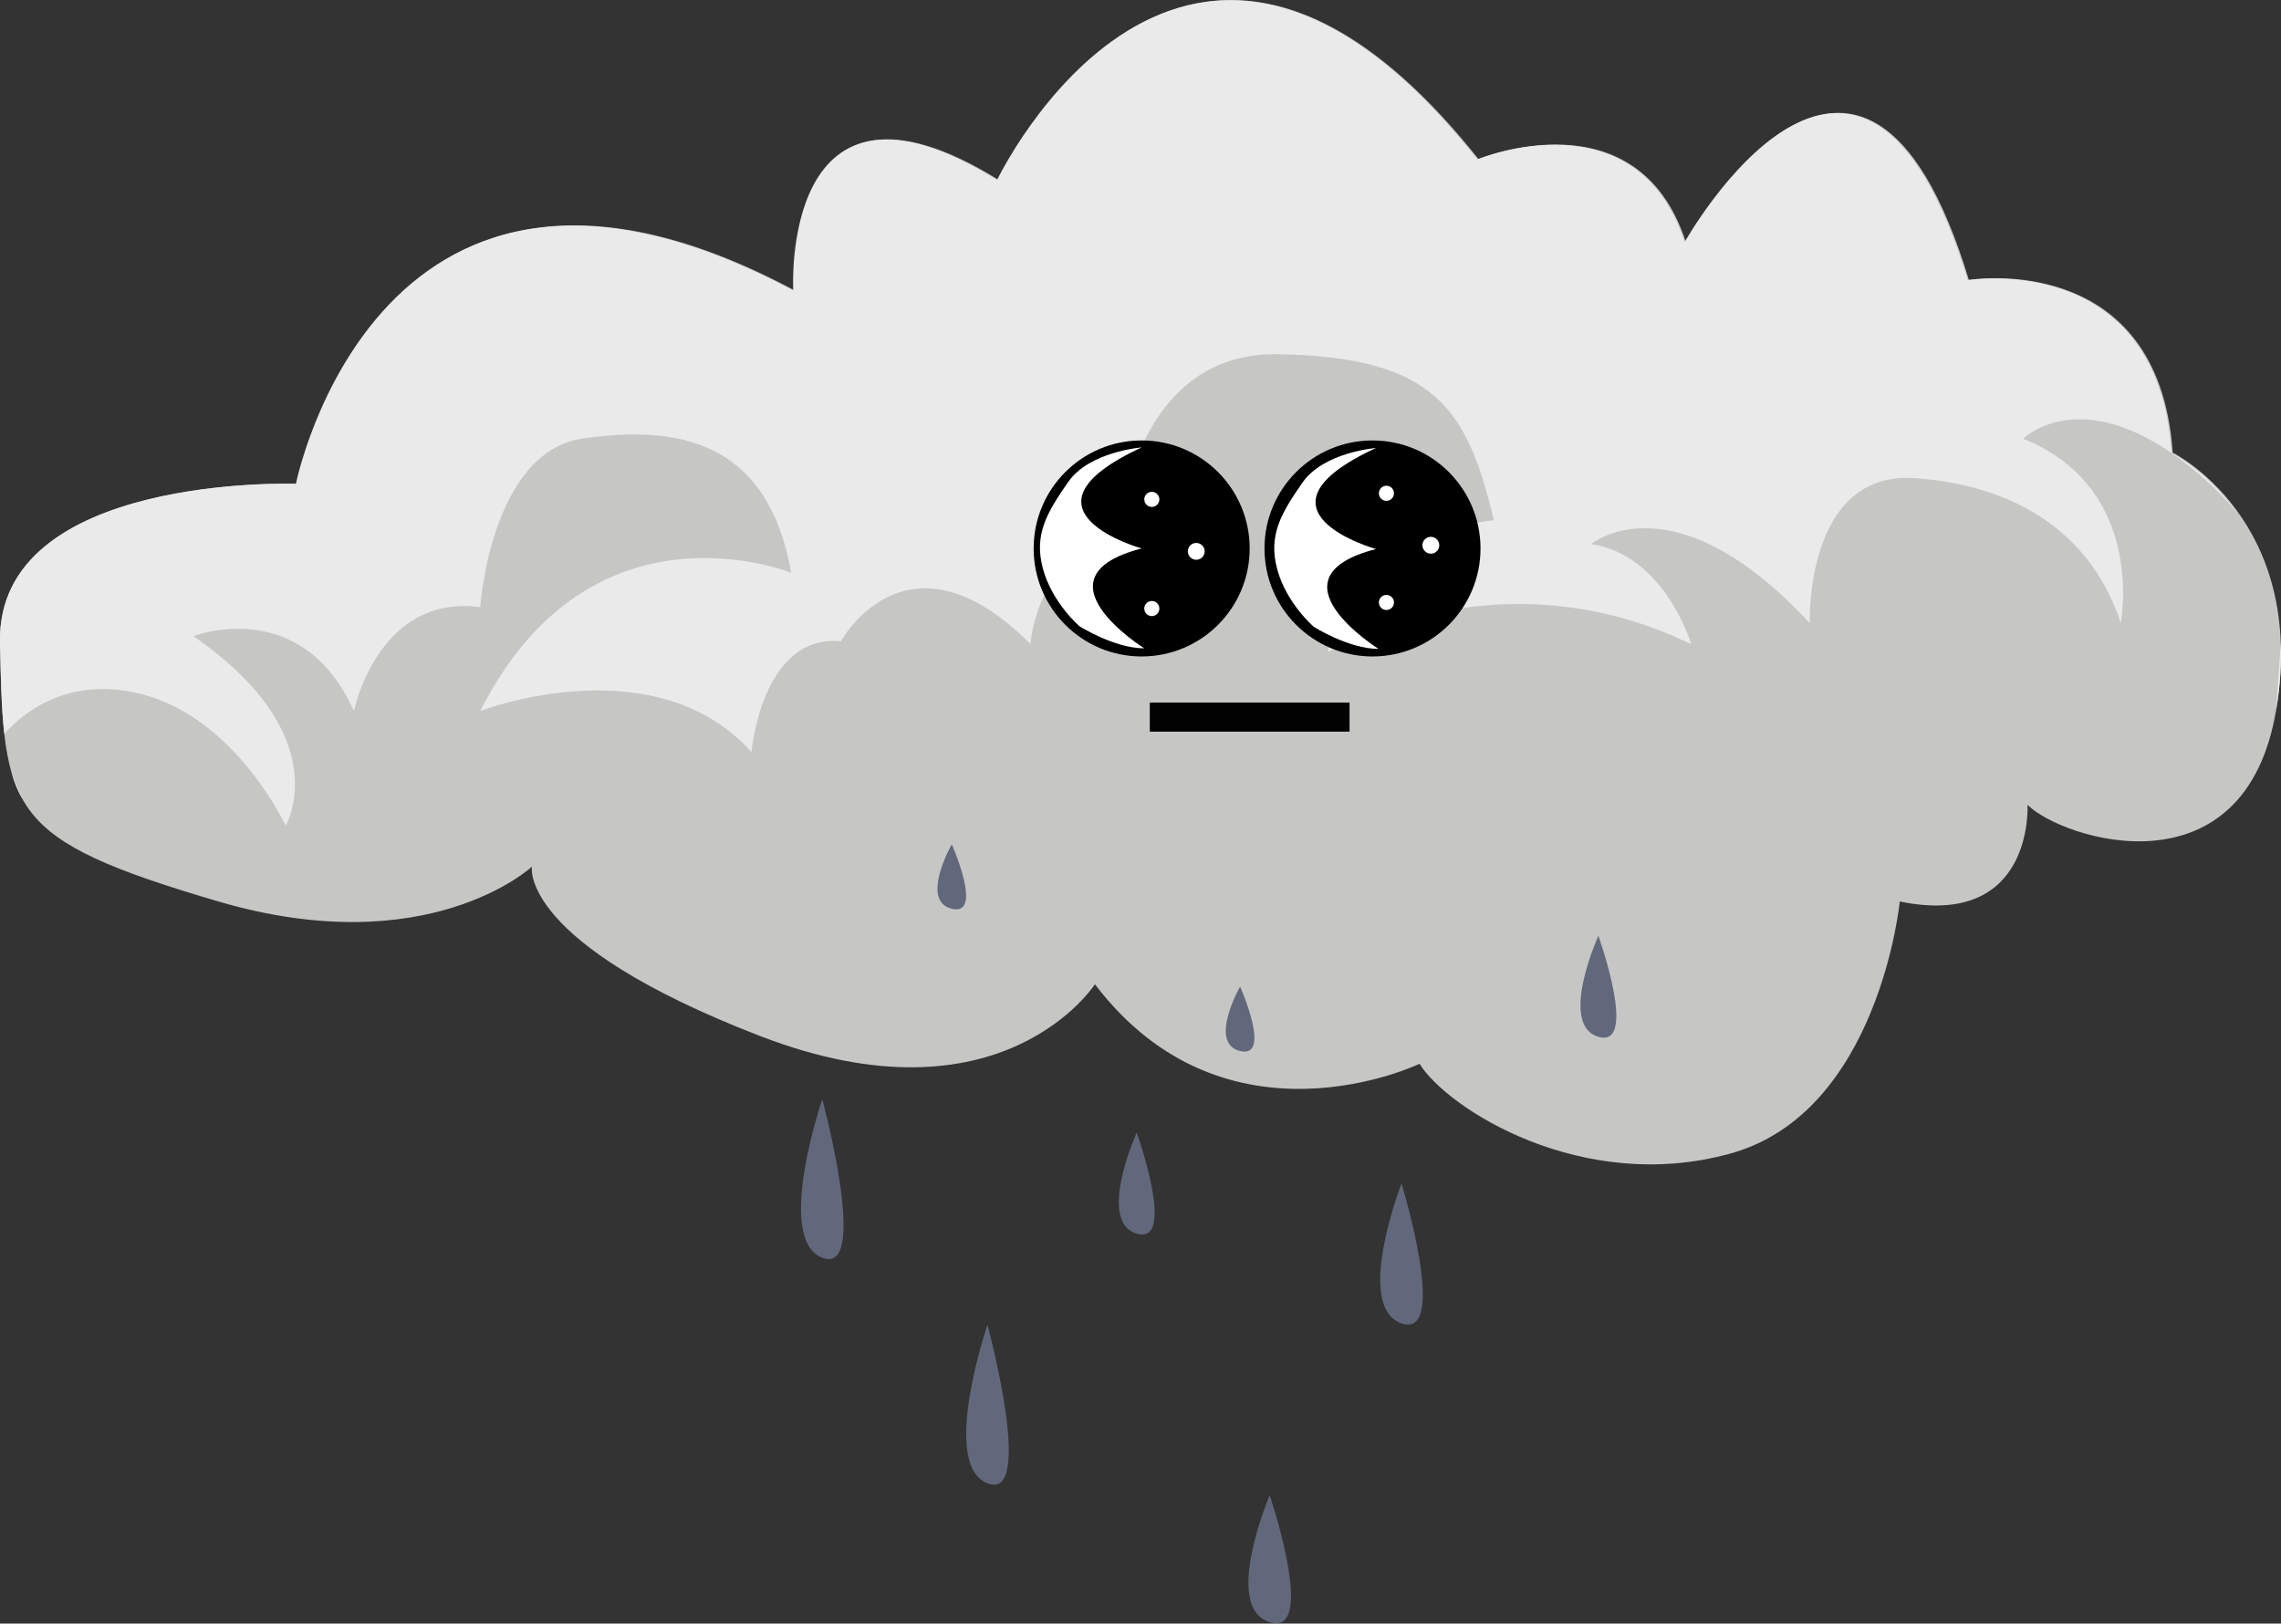 <?xml version="1.0" encoding="UTF-8"?>
<svg id="Layer_2" data-name="Layer 2" xmlns="http://www.w3.org/2000/svg" viewBox="0 0 78.56 55.92">
  <rect x="0" y="0" width="78.56" height="55.92" fill="#333333" stroke="none"/>
  <defs>
    <style>
      .cls-1 {
        fill: #eaeaea;
      }

      .cls-2 {
        fill: #fff;
      }

      .cls-3 {
        fill: #c6c6c5;
      }

      .cls-4 {
        fill: #61687b;
      }

      .cls-5 {
        fill: none;
        stroke: #020202;
        stroke-miterlimit: 10;
      }
    </style>
  </defs>
  <g id="drizzlew">
    <g>
      <g>
        <path class="cls-3" d="M10.23,16.66s2.86-14.28,17.13-6.66c0,0-.48-8.45,7.02-3.81,0,0,6.42-13.44,16.54-.71,0,0,5.47-2.27,7.14,2.85,0,0,6.07-10.82,9.75,1.31,0,0,6.54-1.07,7.02,5.95,0,0,4.64,2.3,3.57,8.82s-7.38,4.5-8.57,3.31c0,0,.24,4.28-4.4,3.33,0,0-.71,7.26-5.83,8.68s-9.75-1.55-10.71-3.09c0,0-6.66,3.21-11.18-2.74,0,0-3.21,5-11.54,1.78s-7.85-5.83-7.85-5.83c0,0-3.57,3.33-10.83,1.19S.12,27.96,0,22.13s10.23-5.47,10.23-5.47Z"/>
        <g>
          <path class="cls-1" d="M78.4,24.41s0,0,0,0c.14-.83,.18-1.58,.15-2.28l-.15,2.28Z"/>
          <path class="cls-1" d="M4.85,23.9c3.27,.82,4.99,4.54,4.99,4.54,0,0,1.81-3.08-3.18-6.53,0,0,3.72-1.45,5.53,2.58,0,0,.82-4.04,4.35-3.58,0,0,.36-5.35,3.54-5.81,3.18-.45,6.35,0,7.17,4.63,0,0-6.89-2.81-10.71,4.76,0,0,5.99-2.31,9.34,1.41,0,0,.36-4.08,3.08-3.81,0,0,2.27-4.17,6.53,.09,0,0,.27-3.45,2.9-2.81,0,0,.18-7.26,5.62-7.17,5.44,.09,6.53,1.91,7.44,5.72,0,0-4.81,.36-5.72,4.54,0,0,5.81-3.54,12.52-.27,0,0-.91-3.08-3.45-3.45,0,0,2.81-2.36,7.53,2.72,0,0-.18-5.26,3.63-4.99,3.81,.27,6.17,2.18,7.08,4.99,0,0,.91-4.63-3.36-6.35,0,0,1.91-1.91,5.44,.73,.83,.62,1.46,1.25,1.94,1.84-1.05-1.47-2.27-2.08-2.27-2.08-.48-7.02-7.02-5.95-7.02-5.95-3.69-12.13-9.75-1.31-9.75-1.31-1.67-5.12-7.14-2.85-7.14-2.85-10.11-12.73-16.54,.71-16.54,.71-7.49-4.64-7.02,3.81-7.02,3.81-14.28-7.61-17.13,6.66-17.13,6.66C10.23,16.66-.12,16.3,0,22.13c.03,1.26,.05,2.29,.15,3.15,.52-.6,2.09-2.04,4.7-1.38Z"/>
          <path class="cls-1" d="M.77,27.52l-.37-.88c.1,.32,.22,.61,.37,.88Z"/>
        </g>
      </g>
      <path class="cls-4" d="M32.78,29.08s-1.11,1.95,0,2.22,0-2.22,0-2.22Z"/>
      <path class="cls-4" d="M42.71,33.98s-1.11,1.95,0,2.22,0-2.22,0-2.22Z"/>
      <path class="cls-4" d="M39.15,39.01s-1.39,3.07,0,3.48,0-3.48,0-3.48Z"/>
      <path class="cls-4" d="M55.05,32.23s-1.39,3.07,0,3.48,0-3.48,0-3.48Z"/>
      <path class="cls-4" d="M28.32,37.86s-1.65,4.82,0,5.46,0-5.46,0-5.46Z"/>
      <path class="cls-4" d="M34.01,45.63s-1.65,4.82,0,5.46,0-5.46,0-5.46Z"/>
      <path class="cls-4" d="M43.73,51.5s-1.65,3.86,0,4.37,0-4.37,0-4.37Z"/>
      <path class="cls-4" d="M48.27,40.76s-1.65,4.25,0,4.82,0-4.82,0-4.82Z"/>
      <g id="eyes">
        <circle cx="39.32" cy="18.89" r="3.72"/>
        <circle cx="47.27" cy="18.89" r="3.72"/>
        <path class="cls-2" d="M39.32,15.41s-1.8,.14-2.53,1.19-1.19,1.81-.87,2.99,1.26,1.98,1.26,1.98c0,0,1.2,.76,2.23,.76,0,0-3.92-2.45-.09-3.44,0,0-4.68-1.31,0-3.48Z"/>
        <path class="cls-2" d="M47.39,15.43s-1.8,.14-2.53,1.19-1.19,1.81-.87,2.99,1.26,1.98,1.26,1.98c0,0,1.2,.76,2.23,.76,0,0-3.92-2.45-.09-3.44,0,0-4.68-1.31,0-3.48Z"/>
        <circle class="cls-2" cx="39.67" cy="17.2" r=".26"/>
        <circle class="cls-2" cx="41.2" cy="18.99" r=".29"/>
        <circle class="cls-2" cx="39.67" cy="20.96" r=".26"/>
        <circle class="cls-2" cx="47.75" cy="16.99" r=".26"/>
        <circle class="cls-2" cx="49.28" cy="18.78" r=".29"/>
        <circle class="cls-2" cx="47.75" cy="20.75" r=".26"/>
      </g>
      <line class="cls-5" x1="39.6" y1="24.7" x2="46.48" y2="24.7"/>
    </g>
  </g>
</svg>